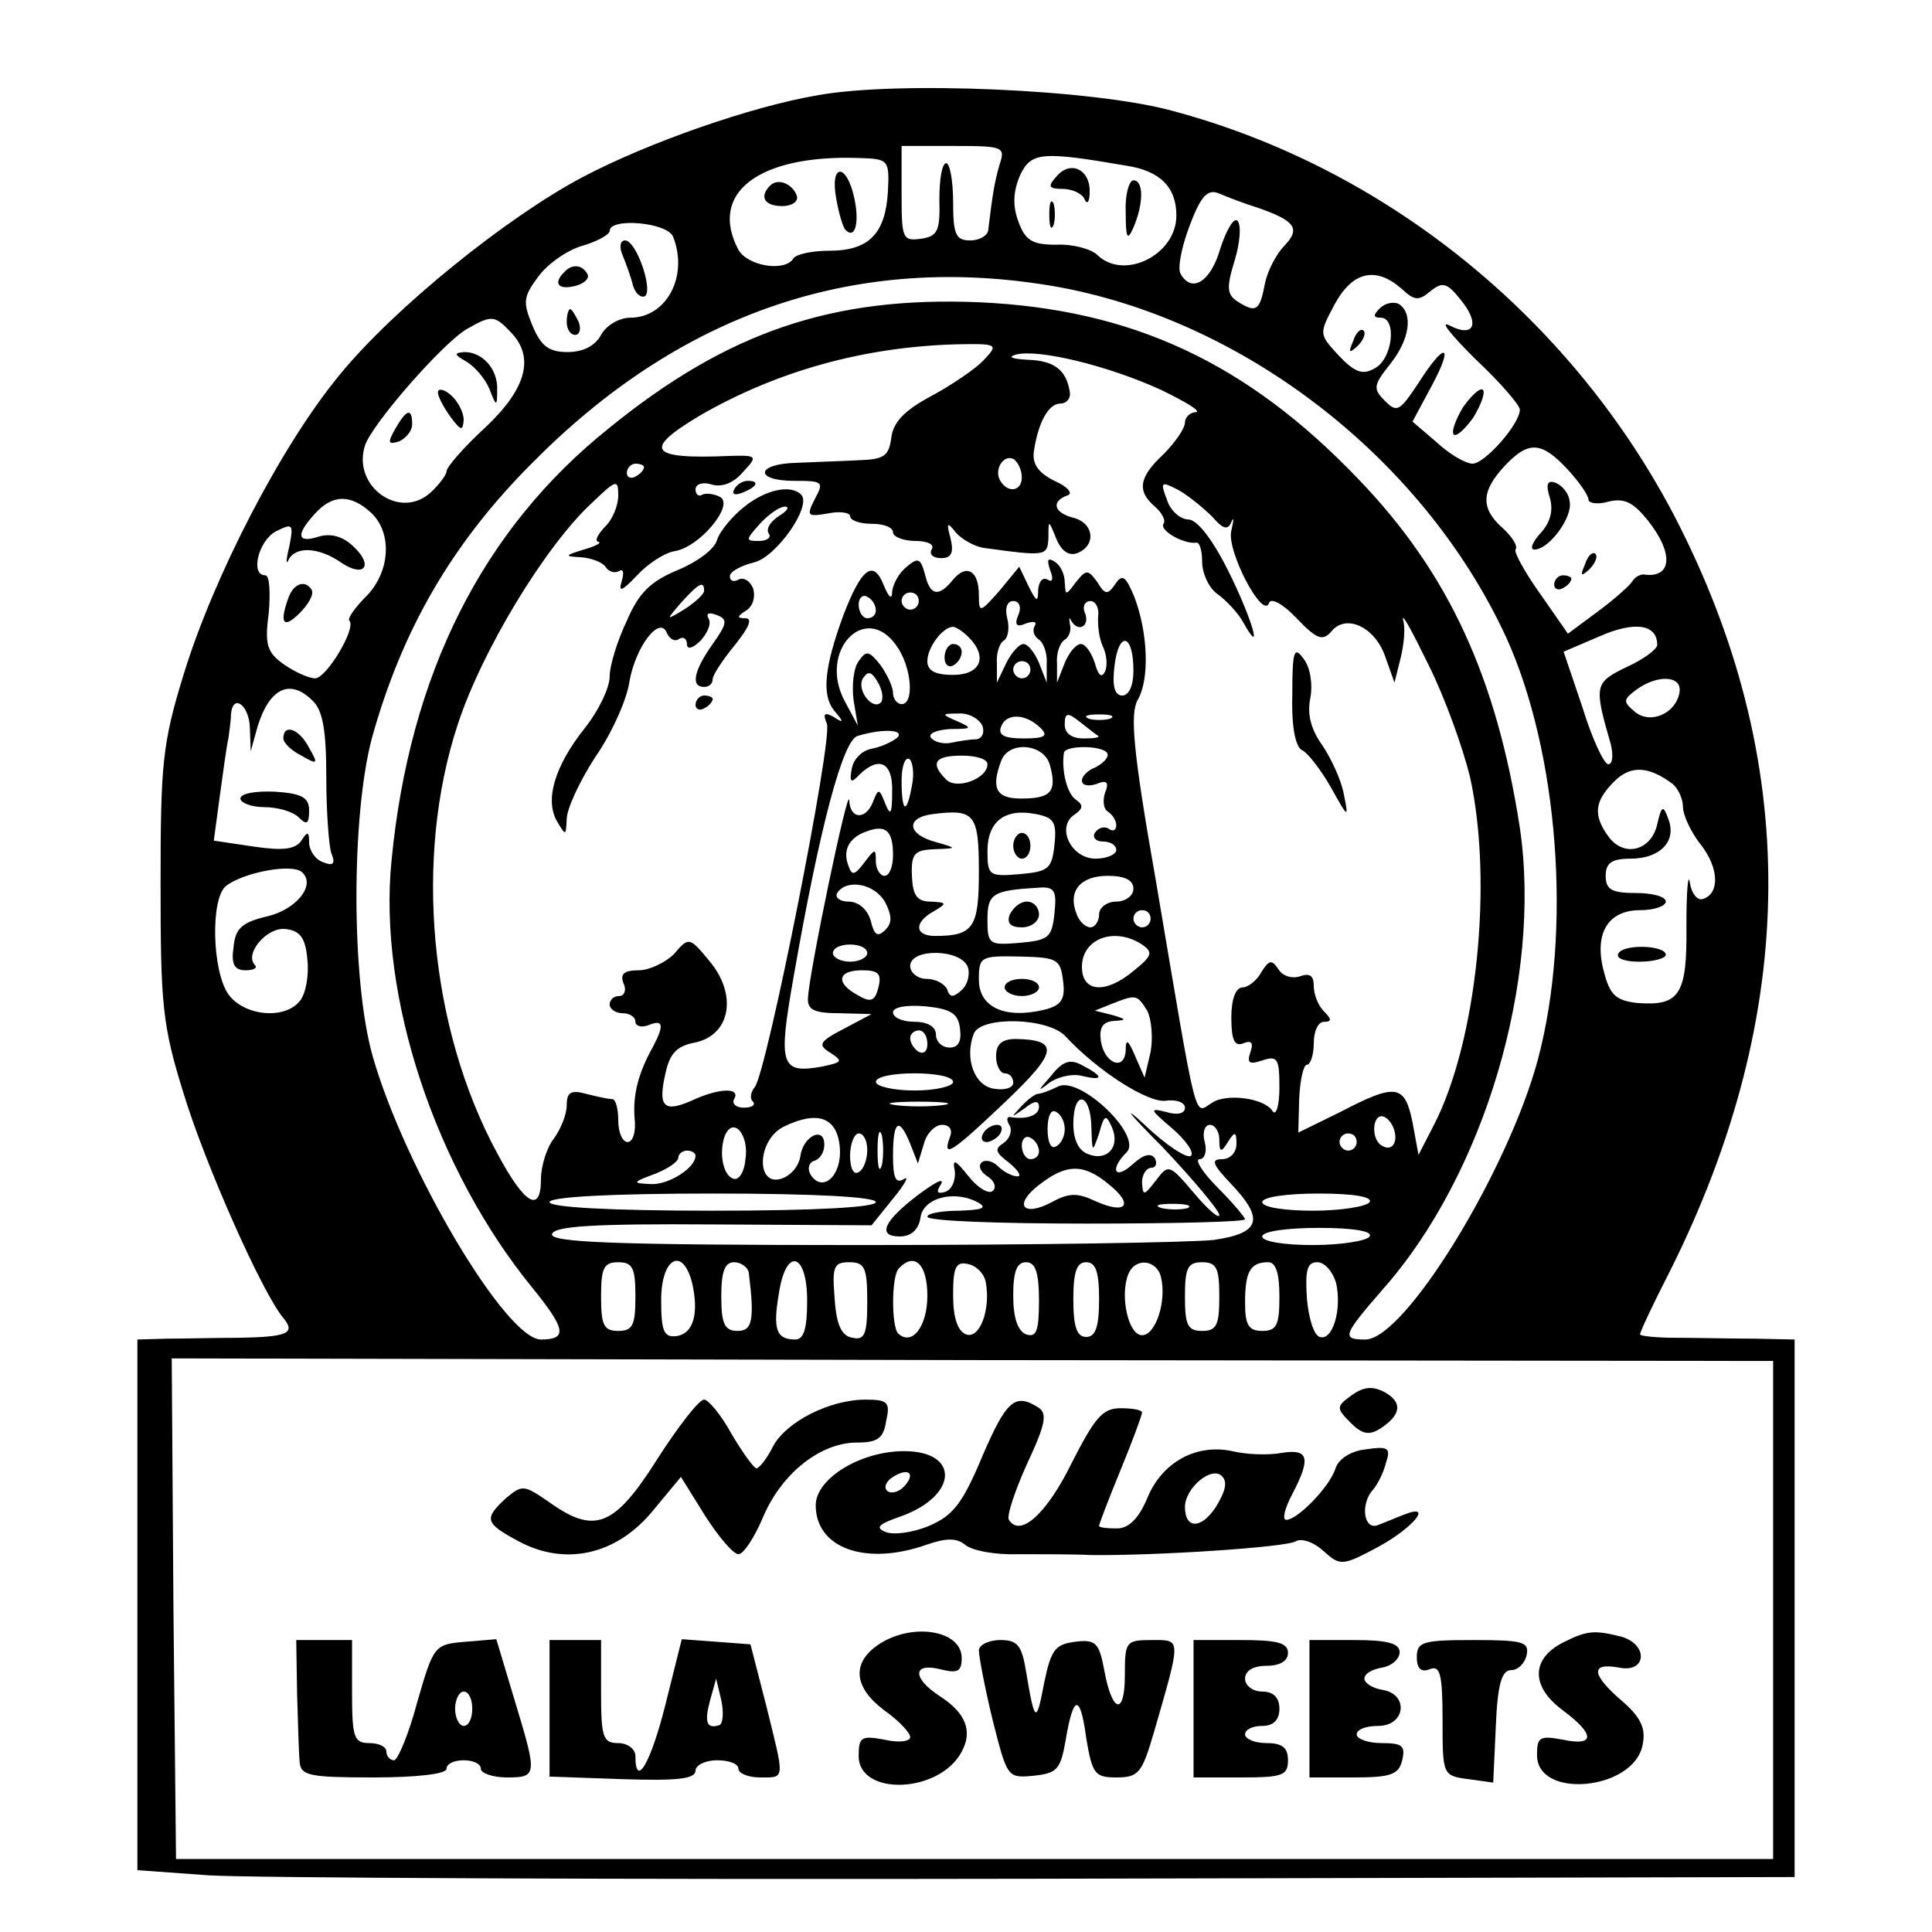 <?xml version="1.0" standalone="no"?>
<!DOCTYPE svg PUBLIC "-//W3C//DTD SVG 20010904//EN"
 "http://www.w3.org/TR/2001/REC-SVG-20010904/DTD/svg10.dtd">
<svg version="1.0" xmlns="http://www.w3.org/2000/svg"
 width="22pt" height="22pt" color="white" viewBox="0 0 225 225"
 preserveAspectRatio="xMidYMid meet">

<g transform="translate(0,225) scale(0.1,-0.1)"
fill="#000000" stroke="none">
<path d="M952 2139 c-77 -13 -197 -55 -273 -95 -89 -47 -220 -153 -283 -230
-68 -82 -147 -235 -182 -349 -25 -81 -27 -105 -27 -245 0 -140 2 -164 27 -244
25 -82 91 -231 116 -261 15 -18 4 -22 -52 -23 -27 0 -64 -1 -83 -1 l-35 -1 0
-309 0 -309 83 -6 c45 -3 479 -5 965 -4 l882 2 0 313 0 313 -47 1 c-27 0 -67
1 -90 1 -24 0 -43 2 -43 4 0 3 15 35 34 72 152 303 154 597 5 883 -121 230
-336 404 -584 470 -91 25 -321 35 -413 18z m212 -81 c-6 -21 -8 -34 -13 -75 0
-7 -10 -13 -21 -13 -17 0 -20 7 -20 45 0 25 -4 45 -8 45 -5 0 -8 -19 -8 -42 1
-37 -2 -43 -21 -46 -22 -3 -23 0 -23 52 l0 56 61 0 c58 0 60 -1 53 -22z m-130
-32 c-3 -48 -22 -68 -68 -68 -20 0 -39 -4 -42 -9 -10 -16 -53 -9 -64 10 -35
66 23 111 140 107 35 -1 36 -2 34 -40z m278 31 c39 -6 58 -25 58 -58 0 -46
-61 -76 -92 -46 -7 7 -29 13 -48 12 -28 0 -36 5 -44 27 -7 19 -6 35 2 54 13
27 25 28 124 11z m153 -49 c43 -15 50 -24 31 -44 -9 -9 -20 -29 -23 -45 -6
-31 -10 -34 -32 -20 -12 8 -13 16 -3 48 6 20 8 41 3 46 -4 4 -13 -11 -20 -33
-11 -38 -33 -52 -46 -29 -4 6 1 31 10 55 13 35 21 44 34 39 9 -4 30 -12 46
-17z m-681 -34 c18 -46 -8 -94 -50 -94 -13 0 -28 -9 -34 -20 -7 -13 -21 -20
-39 -20 -22 0 -31 7 -41 31 -11 27 -11 33 7 57 11 15 34 31 52 36 17 5 31 13
31 17 0 16 68 10 74 -7z m429 -55 c227 -34 443 -199 541 -411 61 -134 77 -342
37 -492 -35 -130 -155 -326 -201 -326 -28 0 -26 5 20 58 119 134 186 362 160
538 -27 175 -83 297 -188 406 -130 136 -264 198 -442 206 -170 7 -292 -34
-430 -146 -148 -118 -233 -287 -254 -504 -16 -158 51 -360 165 -499 38 -47 40
-59 9 -59 -41 0 -159 200 -196 330 -25 88 -25 279 -1 370 35 126 93 227 187
321 170 172 370 242 593 208z m419 -5 c15 -14 20 -15 34 -3 14 11 19 10 35
-10 23 -28 16 -45 -13 -30 -12 6 2 -11 30 -39 29 -27 52 -54 52 -59 0 -17 -41
-63 -55 -63 -8 0 -27 11 -42 25 l-28 24 22 41 c27 50 16 53 -15 4 -22 -33 -25
-35 -39 -21 -14 14 -14 18 6 43 23 29 27 59 10 70 -6 3 -16 1 -22 -5 -8 -8 -8
-11 1 -11 19 0 14 -48 -7 -59 -14 -8 -23 -5 -42 15 -23 25 -23 25 -5 59 21 39
48 45 78 19z m-1038 -50 c29 -29 20 -66 -29 -112 -25 -23 -45 -46 -45 -51 0
-4 -9 -16 -19 -25 -36 -32 -91 8 -76 55 8 25 91 120 119 136 28 16 32 16 50
-3z m552 -33 c-9 -10 -37 -29 -61 -42 -32 -17 -45 -31 -47 -49 -3 -21 -8 -25
-38 -26 -19 -1 -52 -2 -72 -3 -48 -1 -50 -21 -3 -21 33 0 35 -1 24 -21 -10
-20 -9 -21 15 -17 14 3 26 1 26 -3 0 -5 11 -9 25 -9 14 0 25 -4 25 -10 0 -5
12 -10 26 -10 14 0 23 -4 19 -10 -3 -5 1 -10 11 -10 12 0 15 6 11 23 -5 18 -4
20 6 7 7 -8 21 -16 32 -18 73 -10 75 -10 76 12 0 21 0 21 9 -1 6 -15 15 -21
25 -17 22 9 19 35 -5 41 -23 6 -26 19 -7 26 7 2 1 10 -15 17 -18 9 -26 19 -24
34 5 34 17 56 31 56 7 0 12 6 11 13 -4 26 -18 37 -49 38 -18 1 -24 3 -14 6 26
7 108 -13 169 -41 29 -14 47 -25 41 -26 -7 0 -13 -6 -13 -12 0 -7 -12 -24 -25
-37 -29 -27 -31 -43 -10 -61 8 -7 13 -16 10 -20 -5 -8 24 -24 38 -22 4 1 7 -9
7 -22 0 -14 8 -31 18 -38 10 -7 24 -22 30 -33 24 -43 10 5 -18 61 -18 36 -36
59 -46 59 -9 0 -21 10 -25 23 -8 21 -7 22 14 11 12 -7 29 -21 39 -31 12 -14
18 -16 22 -6 3 7 3 3 0 -10 -6 -23 37 -105 44 -84 2 6 16 -1 32 -18 23 -24 30
-27 40 -16 17 22 51 6 63 -28 l11 -31 7 28 c4 16 6 36 3 45 -2 10 11 -14 30
-53 19 -38 40 -97 48 -130 27 -122 8 -308 -42 -405 l-18 -35 -7 38 c-9 44 -19
46 -84 12 l-49 -24 1 39 c1 22 5 40 9 40 4 0 8 11 8 25 0 14 5 25 12 25 9 0 9
3 0 12 -7 7 -12 20 -12 30 0 12 -5 15 -16 11 -9 -3 -20 0 -25 8 -8 12 -11 11
-20 -3 -5 -10 -16 -18 -22 -18 -8 0 -13 -14 -13 -35 0 -27 4 -34 14 -30 10 4
12 0 8 -11 -4 -12 -1 -14 14 -9 18 6 20 2 20 -32 0 -21 -4 -33 -8 -27 -9 15
-53 21 -70 10 -22 -13 -16 -36 -66 259 -27 153 -30 194 -21 210 14 24 12 78
-4 120 -10 24 -14 27 -22 15 -9 -13 -12 -13 -21 2 -11 15 -13 15 -25 0 -12
-16 -12 -16 -13 0 0 9 -5 20 -12 24 -8 5 -9 2 -5 -10 4 -10 3 -15 -3 -11 -6 3
-10 -2 -11 -12 0 -15 -2 -14 -11 4 l-11 23 -23 -28 c-23 -26 -24 -26 -24 -5 0
28 -14 37 -30 18 -17 -21 -27 -19 -33 7 -5 18 -8 19 -21 8 -9 -7 -16 -20 -17
-29 0 -10 -4 -7 -10 8 -12 30 -26 19 -47 -36 -22 -60 -25 -92 -11 -110 12 -14
12 -16 0 -8 -11 6 -13 4 -8 -8 7 -18 -70 -406 -84 -423 -5 -6 -6 -14 -2 -17 3
-4 -1 -7 -11 -7 -9 0 -14 5 -11 10 8 14 -18 13 -50 -2 -32 -14 -39 -7 -30 32
5 23 13 32 35 36 41 9 49 56 16 95 -23 28 -24 28 -41 8 -10 -10 -29 -19 -41
-19 -17 0 -22 -4 -18 -15 4 -8 1 -15 -5 -15 -6 0 -11 -4 -11 -10 0 -5 7 -10
15 -10 8 0 15 -4 15 -10 0 -5 7 -7 15 -4 17 7 19 1 6 -24 -18 -32 -24 -57 -22
-84 2 -16 -2 -28 -8 -28 -6 0 -11 11 -11 25 0 14 -3 25 -7 25 -5 0 -18 3 -30
6 -18 5 -23 2 -23 -13 0 -11 -7 -28 -15 -39 -8 -10 -15 -32 -15 -47 0 -41 -19
-30 -51 30 -79 146 -97 344 -46 499 28 86 102 208 156 258 29 28 31 28 31 9 0
-12 -7 -29 -16 -37 -8 -9 -12 -16 -7 -17 4 -1 -3 -5 -17 -9 -23 -7 -23 -8 -3
-9 12 -1 25 -6 28 -11 4 -6 11 -8 16 -5 5 3 6 -2 3 -12 -4 -13 0 -12 18 7 13
14 32 26 43 28 29 4 70 53 54 63 -7 4 -17 5 -21 3 -4 -3 -8 0 -8 6 0 6 8 9 18
6 12 -4 26 1 37 14 18 19 17 20 -16 19 -93 -4 -101 7 -34 47 90 52 191 80 299
83 48 1 49 0 32 -18z m679 -127 c14 -15 25 -31 25 -36 0 -4 11 -6 24 -2 18 4
28 -1 45 -22 31 -39 28 -68 -5 -63 -4 0 -10 -3 -13 -8 -3 -5 -21 -21 -40 -35
l-35 -26 -32 46 c-18 25 -31 49 -29 52 3 4 -4 15 -15 25 -26 23 -25 43 2 72
28 30 43 29 73 -3z m-635 -10 c0 -16 -16 -19 -25 -4 -8 13 4 32 16 25 5 -4 9
-13 9 -21z m-440 12 c0 -3 -4 -8 -10 -11 -5 -3 -10 -1 -10 4 0 6 5 11 10 11 6
0 10 -2 10 -4z m-318 -53 c25 -23 23 -69 -6 -98 -13 -13 -22 -26 -19 -28 8 -9
-27 -67 -40 -67 -7 0 -23 7 -36 16 -20 14 -23 23 -18 60 2 24 1 44 -4 44 -18
0 -8 40 12 51 20 10 21 9 16 -17 -4 -16 -4 -23 -1 -16 8 16 35 15 61 -3 28
-19 39 -3 13 20 -12 11 -26 14 -39 10 -25 -8 -27 2 -4 27 20 22 41 23 65 1z
m588 -114 c0 -5 -4 -9 -10 -9 -5 0 -10 7 -10 16 0 8 5 12 10 9 6 -3 10 -10 10
-16z m50 11 c0 -5 -4 -10 -10 -10 -5 0 -10 5 -10 10 0 6 5 10 10 10 6 0 10 -4
10 -10z m116 -16 c-5 -12 -2 -15 9 -10 9 3 13 2 10 -3 -3 -5 -1 -12 5 -16 5
-3 10 -16 9 -28 l0 -22 -9 23 c-5 12 -13 22 -18 22 -5 0 -14 -10 -20 -22 l-11
-23 0 22 c-1 12 3 24 8 27 5 3 7 15 4 26 -3 12 0 20 7 20 7 0 10 -7 6 -16z
m93 -1 c-1 -10 1 -26 5 -35 5 -10 6 -23 3 -30 -4 -8 -8 -5 -12 10 -4 12 -11
22 -16 22 -6 0 -14 -10 -19 -22 l-9 -23 0 22 c-1 12 3 24 9 28 5 3 8 11 6 18
-1 7 -1 9 1 5 8 -15 22 -8 17 7 -4 8 -1 15 6 15 6 0 10 -8 9 -17z m651 -34 c0
-5 -16 -17 -36 -26 -37 -18 -38 -21 -18 -90 3 -13 2 -23 -3 -23 -5 0 -19 30
-30 66 l-22 65 42 18 c41 18 67 14 67 -10z m-886 -1 c18 -25 21 -68 6 -68 -5
0 -10 6 -10 13 0 7 -7 22 -15 33 -13 16 -16 17 -25 4 -6 -8 -8 -28 -6 -45 l5
-30 -15 28 c-32 59 24 117 60 65z m84 10 c23 -23 14 -44 -18 -44 -21 0 -30 5
-30 16 0 16 18 40 30 40 3 0 11 -5 18 -12z m192 -39 c0 -17 -5 -29 -13 -29 -9
0 -12 11 -9 35 5 41 22 37 22 -6z m-120 1 c0 -5 -4 -10 -10 -10 -5 0 -10 5
-10 10 0 6 5 10 10 10 6 0 10 -4 10 -10z m-174 -38 c-10 -10 -29 15 -21 28 6
9 10 8 17 -4 6 -10 7 -20 4 -24z m930 12 c-4 -25 -34 -38 -52 -23 -14 12 -14
14 2 26 25 18 53 16 50 -3z m-1592 -10 c12 -11 16 -35 16 -89 0 -40 3 -81 6
-89 5 -12 2 -15 -10 -10 -9 3 -16 14 -16 23 0 13 -2 13 -9 2 -7 -10 -21 -12
-55 -7 l-47 7 7 52 c4 29 8 59 10 67 1 8 3 21 3 28 2 25 21 11 22 -15 l1 -28
8 29 c14 45 38 56 64 30z m780 -29 c3 -8 0 -15 -7 -16 -7 0 -20 -2 -29 -4 -10
-2 -20 1 -24 6 -3 5 7 9 23 10 25 0 26 1 8 9 -19 8 -19 9 1 9 12 1 24 -6 28
-14z m68 -3 c9 -9 5 -12 -20 -12 -23 0 -30 4 -26 14 6 16 29 15 46 -2z m67 -9
c2 -2 -5 -3 -17 -3 -14 0 -22 6 -22 16 0 14 3 15 18 3 9 -7 19 -15 21 -16z
m14 20 c-7 -2 -19 -2 -25 0 -7 3 -2 5 12 5 14 0 19 -2 13 -5z m-248 -22 c-6
-5 -19 -11 -30 -13 -11 -2 -21 -12 -23 -23 -3 -16 -1 -18 9 -7 23 22 39 14 38
-20 0 -26 -2 -29 -8 -14 -7 18 -8 18 -14 3 -8 -22 -27 -22 -28 1 -1 19 -47
-202 -48 -230 -1 -14 7 -18 37 -18 l37 -1 -32 -17 c-29 -15 -31 -19 -16 -28
15 -10 14 -11 -9 -16 -49 -9 -52 1 -34 103 31 178 58 278 75 282 30 9 55 7 46
-2z m178 -33 c8 -30 1 -38 -34 -38 -29 0 -35 12 -23 44 9 24 51 20 57 -6z m67
13 c0 -5 -7 -11 -15 -15 -8 -3 -15 -10 -15 -15 0 -6 8 -7 17 -4 12 5 15 2 10
-10 -3 -9 -2 -19 3 -22 6 -4 10 -11 10 -16 0 -6 -4 -8 -9 -4 -5 3 -12 1 -16
-5 -3 -5 1 -10 9 -10 9 0 16 -4 16 -10 0 -5 -11 -10 -24 -10 -29 0 -46 37 -25
51 10 7 11 11 3 17 -11 6 -18 34 -15 55 1 10 51 9 51 -2z m-228 -36 c-6 -34
-12 -32 -12 6 0 16 4 28 9 25 4 -3 6 -17 3 -31z m88 25 c0 -17 -36 -30 -48
-18 -19 19 -14 28 18 28 17 0 30 -4 30 -10z m798 -23 c6 -5 12 -17 12 -27 0
-9 9 -29 21 -44 21 -27 22 -57 2 -63 -6 -2 -13 6 -15 19 -2 13 -4 -10 -4 -50
1 -81 -8 -94 -58 -90 -24 3 -31 9 -38 36 -12 44 4 72 42 72 17 0 30 5 30 10 0
6 -16 10 -35 10 -28 0 -35 4 -35 20 0 15 7 20 29 20 34 0 54 20 44 46 -6 17
-8 16 -13 -6 -7 -31 -39 -39 -57 -14 -18 25 -16 41 7 64 19 19 40 18 68 -3z
m-808 -102 c0 -65 -6 -75 -51 -75 -24 0 -25 16 -1 29 15 9 15 10 -4 11 -16 0
-21 7 -22 30 -1 26 3 30 26 31 27 1 27 1 3 8 -35 9 -37 29 -4 33 48 6 53 0 53
-67z m88 31 c-3 -28 -7 -31 -40 -34 -36 -3 -38 -2 -38 27 0 34 20 50 56 43 21
-4 25 -9 22 -36z m-188 -12 c0 -13 -4 -24 -10 -24 -5 0 -10 8 -10 17 0 15 -1
15 -13 -1 -12 -16 -15 -16 -19 -4 -7 18 1 33 22 40 22 8 30 0 30 -28z m-688
-20 c16 -15 -7 -43 -40 -51 -30 -7 -38 -14 -40 -36 -3 -20 1 -27 14 -27 10 0
14 3 11 6 -13 13 14 45 36 42 17 -2 23 -11 25 -36 2 -18 -2 -40 -9 -48 -18
-22 -65 -17 -83 8 -19 27 -21 111 -3 126 20 16 78 27 89 16z m968 -19 c0 -8
-9 -15 -20 -15 -11 0 -20 -7 -20 -15 0 -8 -5 -15 -10 -15 -6 0 -13 7 -16 15
-11 27 4 45 36 45 20 0 30 -5 30 -15z m-289 -16 c8 -16 8 -24 0 -32 -9 -9 -13
-6 -17 11 -4 13 -14 22 -26 22 -10 0 -16 5 -13 10 11 17 44 11 56 -11z m197
-13 c-3 -28 -7 -31 -40 -34 -36 -3 -38 -2 -38 27 0 30 6 34 57 37 21 2 24 -2
21 -30z m112 -6 c0 -5 -4 -10 -10 -10 -5 0 -10 5 -10 10 0 6 5 10 10 10 6 0
10 -4 10 -10z m-10 -30 c13 -9 12 -13 -9 -30 -33 -28 -61 -26 -61 4 0 33 38
47 70 26z m-320 -10 c0 -5 -9 -10 -20 -10 -11 0 -20 5 -20 10 0 6 9 10 20 10
11 0 20 -4 20 -10z m117 -16 c3 -8 0 -21 -7 -27 -10 -9 -14 -9 -17 1 -3 6 -13
12 -24 12 -10 0 -19 7 -19 15 0 21 59 20 67 -1z m111 -16 c3 -22 -2 -29 -22
-34 -46 -11 -76 3 -76 35 0 27 2 28 48 27 43 -1 47 -3 50 -28z m-215 -8 c-4
-16 -9 -18 -24 -9 -26 14 -24 29 5 29 19 0 23 -4 19 -20z m313 -27 c5 -10 7
-31 4 -48 l-7 -30 -11 25 c-8 19 -11 21 -11 7 -1 -25 -25 -16 -29 11 -2 15 2
22 15 23 16 1 15 2 -2 7 l-20 5 20 8 c28 11 29 11 41 -8z m-218 -21 c2 -15 -2
-22 -12 -22 -9 0 -16 7 -16 15 0 9 -9 15 -25 15 -14 0 -25 5 -25 11 0 6 15 9
38 7 29 -3 38 -8 40 -26z m123 -9 c37 -40 95 -77 116 -75 13 2 23 -2 23 -8 0
-7 -9 -9 -22 -5 -20 5 -19 3 7 -19 16 -14 26 -28 22 -32 -4 -4 -29 12 -55 37
-26 24 -17 12 21 -26 37 -39 67 -75 67 -80 0 -5 -13 6 -29 25 -29 34 -30 35
-45 15 -14 -18 -15 -18 -16 -2 0 9 5 17 11 17 5 0 7 5 4 11 -5 7 -14 4 -26 -7
-21 -19 -27 -6 -7 14 19 19 -53 88 -79 77 -10 -5 -21 -9 -25 -9 -4 -1 -13 -8
-20 -16 -11 -12 -11 -12 5 -1 11 9 17 10 17 2 0 -10 -14 -15 -33 -12 -5 1 -5
-4 -1 -10 3 -6 0 -15 -7 -20 -11 -7 -10 -11 6 -23 11 -9 15 -16 10 -16 -6 0
-16 5 -23 12 -6 6 -15 8 -19 4 -4 -4 -1 -11 7 -16 8 -5 11 -13 6 -17 -4 -4
-17 3 -28 17 -16 20 -19 21 -16 6 1 -10 -3 -21 -11 -24 -10 -3 -11 0 -5 9 4 8
-7 2 -26 -12 -41 -31 -49 -49 -22 -49 13 0 22 8 24 22 3 23 40 33 68 17 10 -6
3 -8 -22 -9 -21 0 -38 -3 -38 -7 0 -5 83 -8 185 -8 102 0 185 2 185 5 0 2 -14
19 -32 37 -18 18 -27 33 -21 33 6 0 9 9 6 20 -3 11 0 20 6 20 6 0 11 -8 11
-17 0 -15 2 -16 10 -3 8 13 10 12 10 -2 0 -10 -7 -18 -17 -18 -13 0 -11 -6 10
-28 40 -42 35 -58 -19 -66 -26 -3 -211 -6 -411 -6 -287 0 -364 3 -360 13 3 9
49 12 188 11 l184 -1 25 31 c14 17 19 27 13 23 -10 -6 -13 1 -13 27 0 41 7 46
20 14 l9 -23 7 23 c3 12 13 22 21 22 9 0 13 -6 9 -15 -9 -25 3 -17 65 42 61
58 63 72 12 73 -16 0 -23 -6 -23 -20 0 -11 5 -20 10 -20 6 0 10 -5 10 -11 0
-6 -10 -9 -22 -7 -23 3 -35 35 -24 64 8 21 87 19 107 -3z m-161 -9 c0 -8 -4
-12 -10 -9 -5 3 -10 10 -10 16 0 5 5 9 10 9 6 0 10 -7 10 -16z m30 -44 c0 -5
-20 -10 -45 -10 -25 0 -45 5 -45 10 0 6 20 10 45 10 25 0 45 -4 45 -10z m-12
-27 c-16 -2 -40 -2 -55 0 -16 2 -3 4 27 4 30 0 43 -2 28 -4z m173 -25 c1 -31
1 -31 9 -8 6 22 8 23 15 7 10 -23 -6 -40 -28 -31 -11 4 -17 17 -17 35 0 40 20
37 21 -3z m-31 -3 c0 -8 -4 -17 -10 -20 -6 -4 -10 5 -10 20 0 15 4 24 10 20 6
-3 10 -12 10 -20z m-262 -21 c3 -33 -20 -54 -34 -32 -4 7 -2 14 4 16 7 2 12
10 12 19 0 22 -25 10 -28 -14 -2 -12 -12 -23 -23 -26 -29 -8 -27 46 4 61 39
19 62 11 65 -24z m645 22 c6 -16 -2 -28 -14 -20 -12 7 -11 34 0 34 5 0 11 -6
14 -14z m-755 -37 c-1 -13 -7 -23 -13 -22 -13 3 -18 30 -11 50 10 24 29 1 24
-28z m159 -6 c-3 -10 -5 -2 -5 17 0 19 2 27 5 18 2 -10 2 -26 0 -35z m-17 18
c0 -11 -4 -23 -10 -26 -6 -4 -10 5 -10 19 0 14 5 26 10 26 6 0 10 -9 10 -19z
m200 -2 c0 -5 -4 -9 -10 -9 -5 0 -10 7 -10 16 0 8 5 12 10 9 6 -3 10 -10 10
-16z m370 11 c0 -5 -4 -10 -10 -10 -5 0 -10 5 -10 10 0 6 5 10 10 10 6 0 10
-4 10 -10z m-770 -16 c0 -14 -31 -34 -52 -33 -22 1 -22 2 5 12 15 6 27 14 27
19 0 4 5 8 10 8 6 0 10 -3 10 -6z m481 -33 c30 -24 21 -36 -15 -20 -21 10 -31
10 -51 -1 -34 -18 -45 -3 -15 20 32 25 52 25 81 1z m-271 -21 c0 -6 -70 -10
-190 -10 -120 0 -190 4 -190 10 0 6 70 10 190 10 120 0 190 -4 190 -10z m575
0 c-3 -5 -33 -10 -66 -10 -33 0 -59 4 -59 10 0 6 29 10 66 10 41 0 63 -4 59
-10z m-212 -7 c-7 -2 -21 -2 -30 0 -10 3 -4 5 12 5 17 0 24 -2 18 -5z m212
-33 c-3 -5 -33 -10 -66 -10 -33 0 -59 4 -59 10 0 6 29 10 66 10 41 0 63 -4 59
-10z m-855 -70 c0 -33 -3 -40 -20 -40 -17 0 -20 7 -20 40 0 33 3 40 20 40 17
0 20 -7 20 -40z m66 16 c8 -35 2 -59 -18 -62 -15 -2 -18 6 -18 42 0 49 25 63
36 20z m66 12 c7 -56 4 -68 -13 -68 -15 0 -19 8 -19 40 0 29 4 40 15 40 8 0
16 -6 17 -12z m68 -33 c0 -33 -4 -45 -14 -45 -22 0 -26 12 -19 53 8 55 33 49
33 -8z m70 -1 c0 -38 -3 -45 -17 -42 -13 2 -19 15 -21 46 -3 37 -1 42 17 42
18 0 21 -6 21 -46z m70 7 c0 -36 -18 -59 -34 -44 -8 8 -8 68 1 76 18 19 33 5
33 -32z m68 16 c6 -32 -7 -67 -23 -61 -10 4 -15 20 -15 46 0 32 3 39 17 36 10
-2 19 -11 21 -21z m62 -22 c0 -35 -3 -43 -15 -39 -10 4 -15 20 -15 45 0 28 4
39 15 39 11 0 15 -12 15 -45z m70 2 c0 -32 -4 -44 -15 -44 -11 0 -15 12 -15
44 0 32 4 43 15 43 11 0 15 -11 15 -43z m72 26 c7 -28 -6 -68 -22 -68 -16 0
-26 46 -16 71 8 20 33 17 38 -3z m68 -23 c0 -33 -3 -40 -20 -40 -17 0 -20 7
-20 40 0 33 3 40 20 40 17 0 20 -7 20 -40z m70 0 c0 -33 -3 -40 -20 -40 -16 0
-20 7 -20 33 0 36 6 47 27 47 9 0 13 -13 13 -40z m66 16 c7 -31 -4 -68 -19
-63 -7 2 -13 22 -15 45 -2 32 0 42 12 42 9 0 18 -11 22 -24z m509 -381 l0
-290 -930 0 -930 0 -3 291 -2 292 932 -2 933 -1 0 -290z"/>
<path d="M974 2018 c3 -17 8 -34 11 -36 11 -11 16 9 10 37 -9 42 -29 41 -21
-1z"/>
<path d="M897 2034 c-13 -13 -7 -24 14 -24 11 0 19 5 17 12 -5 14 -22 21 -31
12z"/>
<path d="M1230 2044 c-10 -11 -9 -14 8 -14 11 0 23 -6 25 -12 3 -7 6 -3 6 8 1
27 -23 38 -39 18z"/>
<path d="M1311 2003 c0 -31 2 -34 9 -18 12 28 12 55 0 55 -5 0 -10 -17 -9 -37z"/>
<path d="M1222 2000 c0 -14 2 -19 5 -12 2 6 2 18 0 25 -3 6 -5 1 -5 -13z"/>
<path d="M725 1953 c4 -10 10 -26 12 -35 3 -10 9 -15 14 -13 10 7 -10 65 -23
65 -6 0 -7 -8 -3 -17z"/>
<path d="M657 1933 c-13 -13 -7 -21 13 -16 11 3 17 9 14 14 -6 11 -18 12 -27
2z"/>
<path d="M660 1875 c0 -8 4 -15 10 -15 5 0 7 7 4 15 -4 8 -8 15 -10 15 -2 0
-4 -7 -4 -15z"/>
<path d="M1576 1853 c-6 -14 -5 -15 5 -6 7 7 10 15 7 18 -3 3 -9 -2 -12 -12z"/>
<path d="M1704 1776 c-9 -15 -14 -29 -11 -32 3 -3 13 6 23 20 9 15 14 29 11
32 -3 3 -13 -6 -23 -20z"/>
<path d="M543 1829 c10 -6 22 -20 27 -32 8 -21 9 -21 9 -1 1 24 -17 44 -38 44
-13 -1 -12 -3 2 -11z"/>
<path d="M510 1793 c0 -5 7 -18 15 -29 12 -16 14 -16 15 -3 0 9 -7 22 -15 29
-8 7 -15 8 -15 3z"/>
<path d="M460 1750 c-9 -16 -8 -18 5 -14 8 4 15 12 15 20 0 20 -7 17 -20 -6z"/>
<path d="M855 1680 c-3 -6 1 -7 9 -4 18 7 21 14 7 14 -6 0 -13 -4 -16 -10z"/>
<path d="M867 1660 c-14 -11 -29 -29 -32 -39 -3 -11 -24 -26 -46 -35 -31 -13
-45 -26 -59 -59 -11 -23 -20 -52 -20 -65 0 -13 -13 -40 -29 -60 -35 -44 -47
-84 -32 -109 10 -17 10 -16 11 3 0 12 15 44 33 72 19 27 37 67 40 88 7 41 36
79 44 56 3 -6 9 -10 14 -6 5 3 9 0 9 -6 0 -7 7 -5 16 4 8 9 13 20 9 26 -3 6 1
7 9 4 14 -5 13 -10 -4 -34 -22 -31 -26 -50 -10 -50 6 0 10 4 10 9 0 5 12 23
26 40 16 20 21 31 12 31 -10 0 -10 2 1 9 8 5 11 16 8 26 -4 9 -11 13 -17 10
-5 -3 -10 -2 -10 4 0 5 12 12 28 16 26 6 68 66 55 79 -12 12 -41 6 -66 -14z
m40 -11 c-9 -6 -15 -14 -12 -20 4 -5 -2 -9 -11 -9 -16 0 -16 1 1 20 10 11 23
20 29 20 6 0 3 -5 -7 -11z m-87 -87 c0 -4 -10 -13 -22 -21 -23 -14 -23 -14 -4
8 20 22 26 25 26 13z"/>
<path d="M1505 1440 c-1 -38 4 -61 12 -64 6 -3 21 -22 33 -43 20 -36 21 -37
15 -8 -3 17 -15 42 -25 57 -13 18 -18 36 -14 55 3 16 0 36 -8 46 -11 15 -13 9
-13 -43z"/>
<path d="M810 1429 c0 -5 5 -7 10 -4 6 3 10 8 10 11 0 2 -4 4 -10 4 -5 0 -10
-5 -10 -11z"/>
<path d="M1805 1670 c4 -14 1 -28 -11 -41 -9 -10 -13 -19 -7 -19 17 0 45 38
41 56 -1 10 -9 19 -17 22 -9 3 -11 -2 -6 -18z"/>
<path d="M1846 1593 c-6 -14 -5 -15 5 -6 7 7 10 15 7 18 -3 3 -9 -2 -12 -12z"/>
<path d="M1810 1569 c0 -5 5 -7 10 -4 6 3 10 8 10 11 0 2 -4 4 -10 4 -5 0 -10
-5 -10 -11z"/>
<path d="M336 1554 c-11 -30 -6 -37 13 -18 10 10 17 22 14 27 -7 12 -21 8 -27
-9z"/>
<path d="M1100 1484 c0 -8 5 -12 10 -9 6 3 10 10 10 16 0 5 -4 9 -10 9 -5 0
-10 -7 -10 -16z"/>
<path d="M330 1390 c0 -5 9 -14 21 -20 19 -11 20 -10 9 9 -11 22 -30 29 -30
11z"/>
<path d="M280 1320 c0 -5 13 -10 28 -10 15 0 33 -5 40 -12 9 -9 12 -8 12 8 0
15 -8 20 -40 22 -22 1 -40 -2 -40 -8z"/>
<path d="M1885 1140 c-4 -6 7 -10 24 -10 17 0 31 4 31 8 0 11 -48 13 -55 2z"/>
<path d="M1180 1265 c0 -8 5 -15 10 -15 6 0 10 7 10 15 0 8 -4 15 -10 15 -5 0
-10 -7 -10 -15z"/>
<path d="M1176 1185 c-4 -10 1 -15 14 -15 11 0 20 7 20 15 0 8 -6 15 -14 15
-8 0 -16 -7 -20 -15z"/>
<path d="M1170 1100 c0 -5 9 -10 20 -10 11 0 20 5 20 10 0 6 -9 10 -20 10 -11
0 -20 -4 -20 -10z"/>
<path d="M1224 997 c-16 -18 -16 -19 -2 -8 10 7 27 11 38 8 25 -6 26 -1 1 12
-14 8 -23 6 -37 -12z"/>
<path d="M1145 930 c-3 -5 -2 -10 4 -10 5 0 13 5 16 10 3 6 2 10 -4 10 -5 0
-13 -4 -16 -10z"/>
<path d="M1574 625 c-18 -13 -18 -15 -1 -32 13 -13 21 -15 34 -7 25 16 27 31
5 43 -14 7 -24 6 -38 -4z"/>
<path d="M765 550 c-50 -79 -73 -87 -126 -49 -29 20 -31 20 -50 4 -26 -24 -24
-29 15 -50 54 -29 113 -16 155 34 l34 41 28 -45 c16 -25 33 -45 39 -45 6 0 19
20 29 44 22 51 67 86 109 86 24 0 31 5 34 25 5 22 2 25 -24 25 -42 0 -93 -26
-108 -55 -7 -14 -16 -25 -19 -25 -3 0 -16 18 -29 40 -12 22 -27 40 -32 40 -6
0 -30 -31 -55 -70z"/>
<path d="M1144 554 c-23 -55 -34 -69 -62 -81 -19 -8 -42 -11 -51 -7 -12 5 -8
9 18 18 67 24 69 76 4 76 -51 0 -103 -32 -103 -63 0 -50 58 -71 129 -46 23 8
35 8 45 0 8 -7 36 -12 62 -11 27 0 65 0 84 -1 75 -1 228 9 239 16 7 4 21 -1
32 -11 20 -18 22 -18 65 5 40 22 64 51 29 37 -8 -3 -22 -9 -30 -12 -17 -7 -21
25 -6 41 5 6 12 19 15 31 6 18 3 20 -24 16 -18 -2 -32 -12 -35 -23 -7 -21 -44
-59 -57 -59 -5 0 -2 13 7 30 22 42 19 53 -12 48 -16 -3 -41 -2 -58 2 -42 9
-82 -13 -99 -55 -10 -24 -22 -35 -35 -35 -12 0 -21 1 -21 3 0 2 11 31 25 65
14 34 25 64 25 67 0 3 -11 5 -25 5 -21 0 -30 -11 -57 -64 -29 -59 -60 -87 -73
-66 -3 4 7 34 21 65 22 47 24 59 13 66 -27 17 -37 8 -65 -57z m-92 -36 c-6 -6
-15 -8 -19 -4 -4 4 -1 11 7 16 19 12 27 3 12 -12z m364 -23 c-17 -26 -36 -26
-36 0 0 22 31 48 43 36 7 -7 4 -18 -7 -36z"/>
<path d="M1022 334 c-30 -21 -28 -49 8 -76 17 -12 30 -26 30 -31 0 -5 -13 -7
-30 -3 -27 5 -30 3 -30 -19 0 -47 94 -44 120 5 13 24 5 45 -26 65 -32 21 -31
39 1 31 20 -5 25 -3 25 13 0 33 -59 42 -98 15z"/>
<path d="M1820 337 c-37 -19 -37 -51 -1 -78 39 -29 39 -43 1 -35 -27 5 -30 3
-30 -18 0 -52 113 -41 123 12 4 19 -2 32 -24 51 -36 31 -37 45 -4 39 33 -7 35
27 3 36 -32 8 -40 7 -68 -7z"/>
<path d="M346 277 c1 -34 2 -70 3 -79 1 -16 12 -18 86 -18 50 0 85 4 85 10 0
6 9 10 20 10 11 0 20 -4 20 -10 0 -5 14 -10 30 -10 36 0 36 2 9 91 l-21 70
-36 -3 c-36 -3 -37 -4 -56 -70 -10 -38 -23 -68 -27 -68 -5 0 -9 5 -9 10 0 6
-9 10 -20 10 -18 0 -20 7 -20 60 l0 60 -32 0 -33 0 1 -63z m204 -17 c0 -11 -4
-20 -10 -20 -5 0 -10 9 -10 20 0 11 5 20 10 20 6 0 10 -9 10 -20z"/>
<path d="M640 261 l0 -80 85 -3 c63 -2 85 0 85 10 0 6 11 12 25 12 14 0 25 -4
25 -10 0 -5 11 -10 25 -10 30 0 29 -4 7 85 l-18 70 -40 3 -40 3 -19 -76 c-17
-68 -35 -99 -35 -60 0 8 -9 15 -20 15 -18 0 -20 7 -20 60 l0 60 -30 0 -30 0 0
-79z m198 -20 c-15 -5 -18 3 -11 29 l7 25 6 -25 c3 -14 2 -27 -2 -29z"/>
<path d="M1140 328 c0 -7 7 -44 16 -81 17 -67 17 -68 48 -65 27 3 31 7 37 41
9 54 17 55 24 3 7 -42 10 -46 35 -46 26 0 30 5 44 53 32 111 32 107 -3 107
-30 0 -31 -2 -31 -41 0 -48 -15 -44 -24 6 -6 32 -10 36 -34 33 -23 -3 -28 -9
-36 -48 -9 -48 -11 -47 -21 13 -5 31 -10 37 -30 37 -14 0 -25 -6 -25 -12z"/>
<path d="M1390 260 l0 -80 55 0 c48 0 55 2 55 20 0 15 -7 20 -25 20 -14 0 -25
5 -25 10 0 6 9 10 20 10 13 0 20 7 20 20 0 13 -7 20 -20 20 -11 0 -20 7 -20
15 0 9 9 15 25 15 16 0 25 6 25 15 0 12 -13 15 -55 15 l-55 0 0 -80z"/>
<path d="M1525 260 l0 -80 51 0 c43 0 53 3 57 20 4 17 0 20 -24 20 -16 0 -29
5 -29 10 0 6 11 10 25 10 32 0 36 37 5 42 -12 2 -21 8 -21 13 0 6 9 11 21 13
11 2 20 10 20 18 0 10 -14 14 -52 14 l-53 0 0 -80z"/>
<path d="M1650 320 c0 -13 5 -18 15 -14 12 5 15 -5 15 -59 0 -64 0 -65 30 -69
l29 -4 3 65 c2 50 7 66 18 66 8 0 16 8 18 18 3 15 -5 17 -62 17 -59 0 -66 -2
-66 -20z"/>
</g>
</svg>
